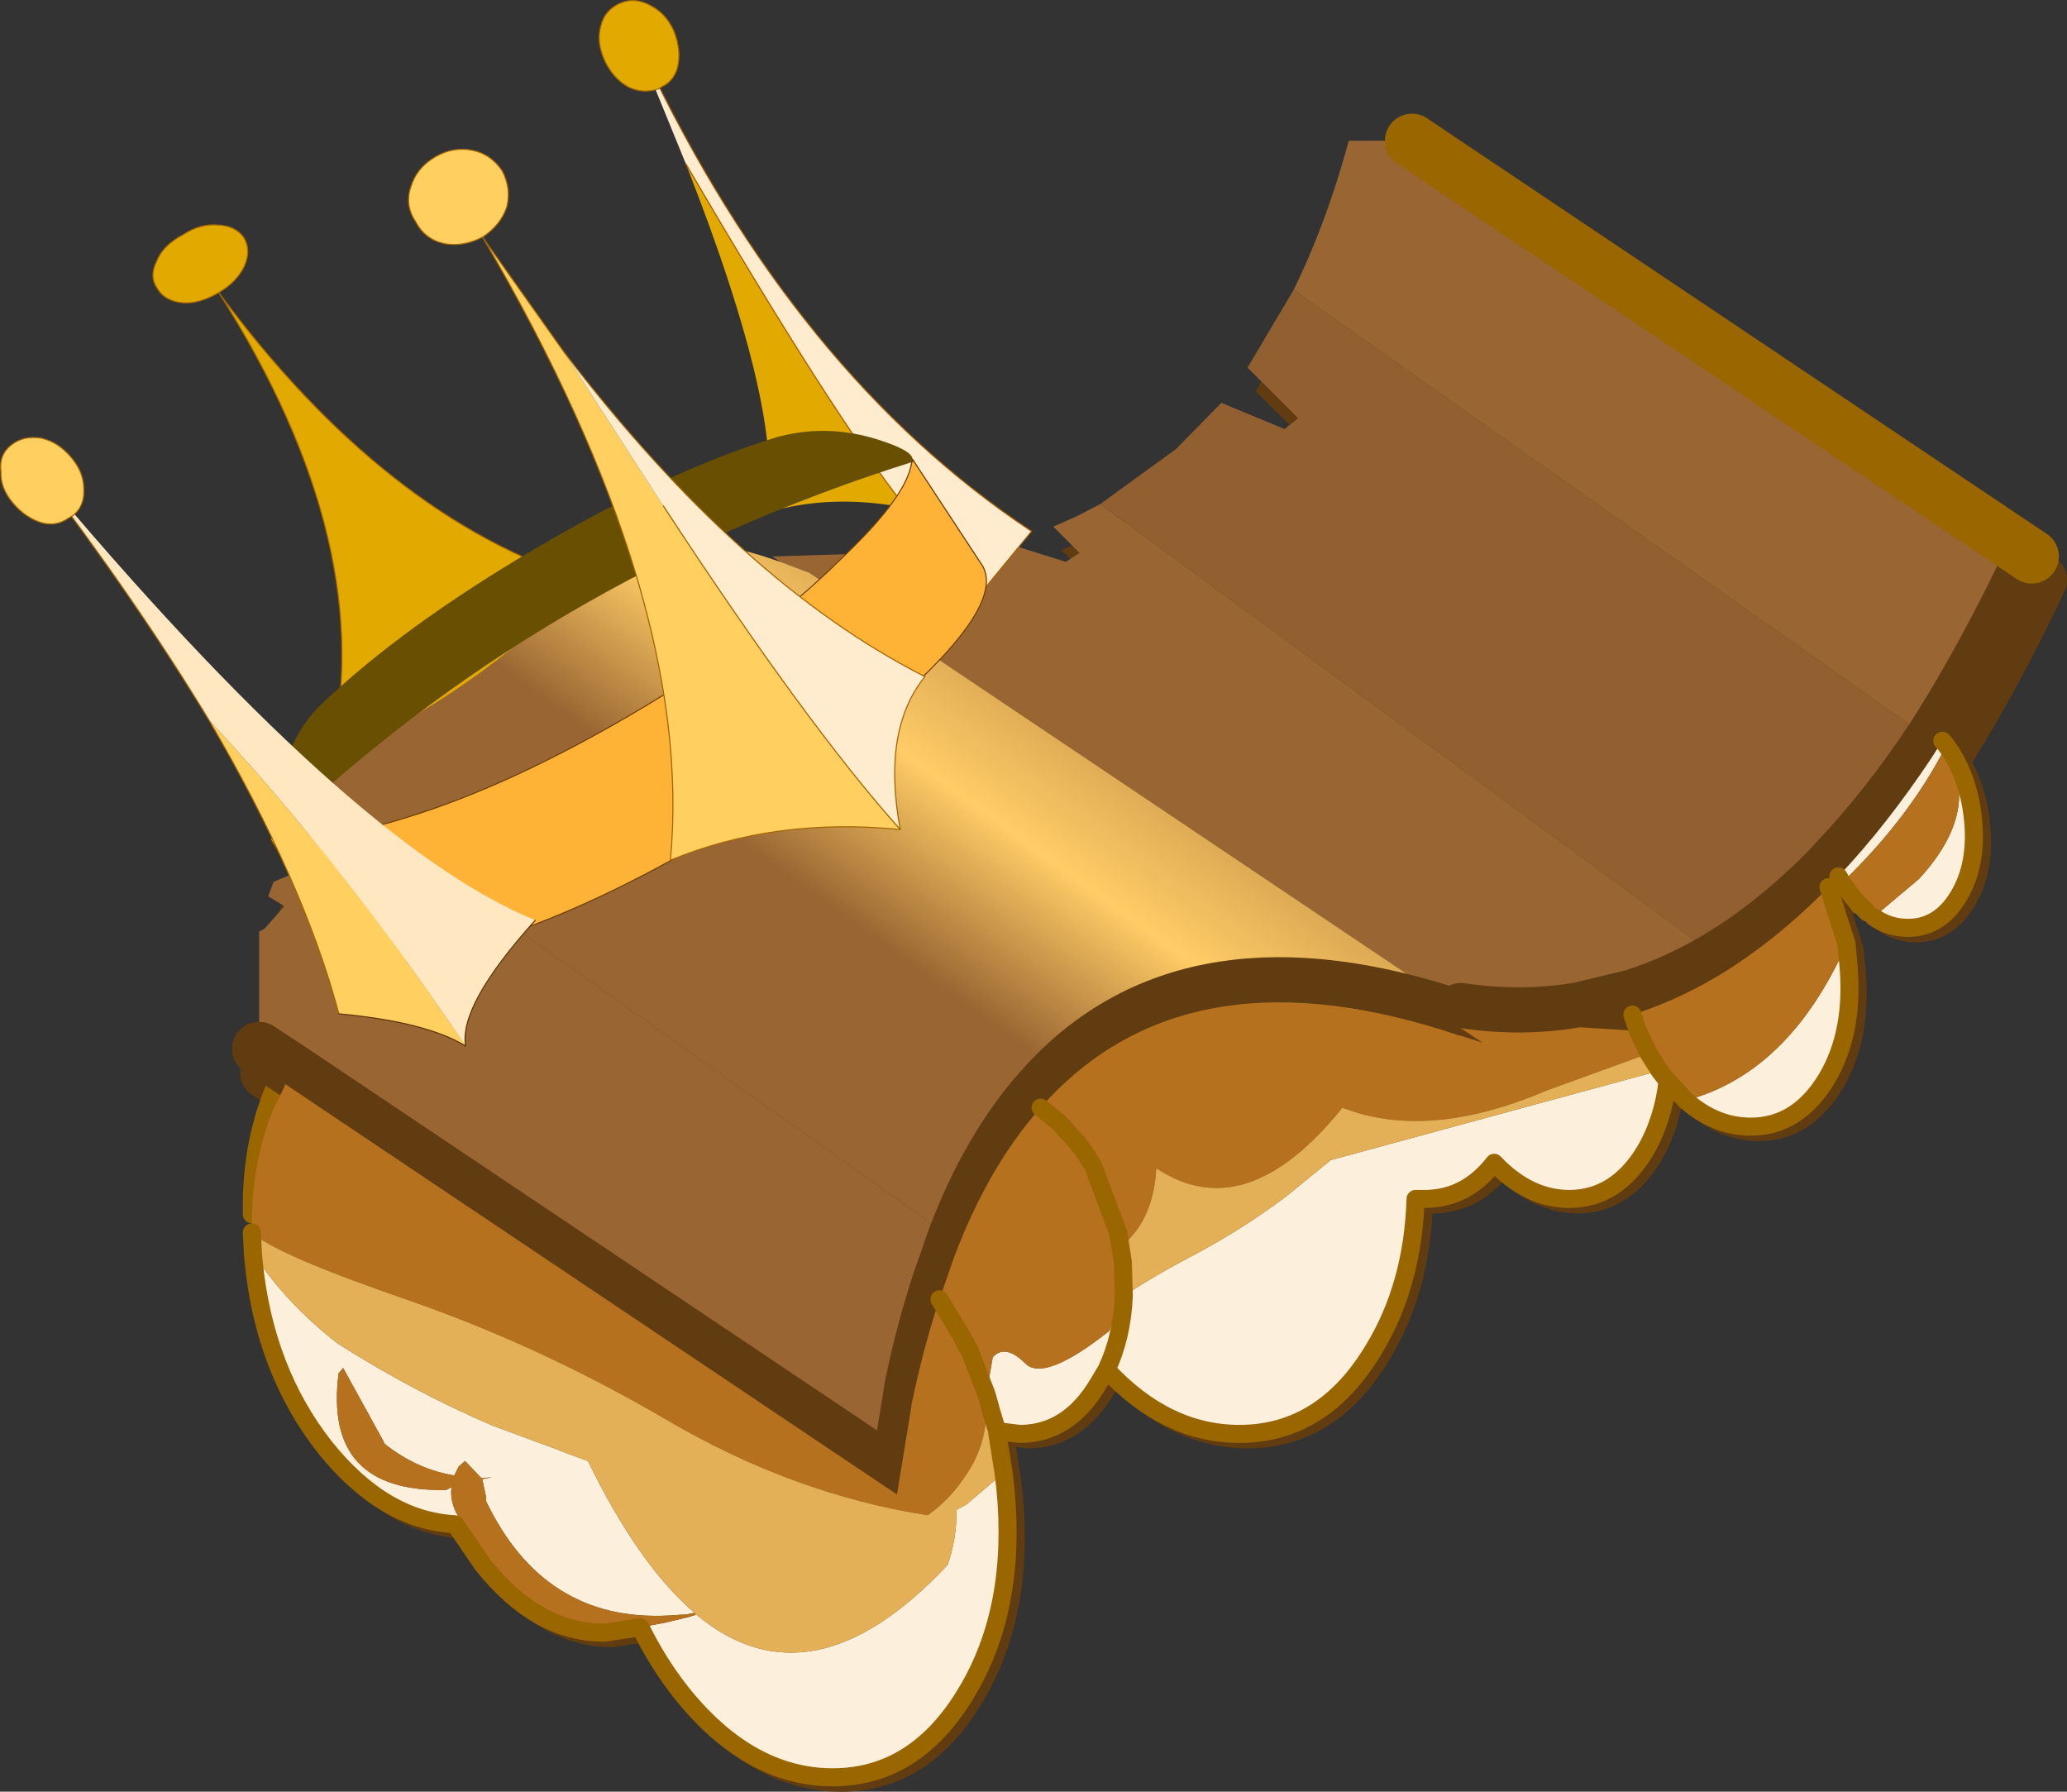 <svg viewBox="0 0 114.39 99.136" xmlns="http://www.w3.org/2000/svg" xmlns:xlink="http://www.w3.org/1999/xlink"><rect x="0" y="0" width="114.39" height="99.136" fill="#333333" stroke="none"/><g transform="translate(-192.61 -167.56)"><use transform="translate(205.45 173.85)" width="101.55" height="92.85" xlink:href="#a"/><use transform="translate(206.05 208.05)" width="96.3" height="58.35" xlink:href="#b"/><use transform="matrix(1.077 -.633 .592 .996 189.17 188.52)" width="38.2" height="41.85" xlink:href="#c"/></g><defs><g id="a"><path d="M.85 51.55v-6.5l.3-.15 1.1-1.25-.9-.55.3-.8 2.9-1.2.15-.45-.5-.75-.95-.35-.05-.65 1.85-3.5 2.9-1.2-.35-1.05L6.55 33l1.1-1.5q8.85-11.55 22.05-6.9l-.45-.3 11.2-.35 1.7-.4 3.35 1.05.75-.5-1.45-1.45 1.35-.6 1.25-.65q2.25-1.3 4.2-3.05l2.5-2.55 3.5 1.45.75-.6-2.8-2.8 2.55-4.3q1.8-3.7 3.05-8.25h3.5l34.3 23q-2.4 5.1-4.95 9.2l.1.1q1.35 1.75 1.6 4.25t-.8 4.25-2.8 1.75q-1.05 0-1.9-.6l-.35-.25-.4-.4h-.05l-.35-.45-.05-.05-.55-.75-.2-.35-.55.6 1 3.15.1 1.1q.35 3.75-1.2 6.35-1.6 2.65-4.2 2.65-1.95 0-3.6-1.45l-1-1.1q-.25 2.2-1.25 3.9-1.6 2.65-4.2 2.65-2.25 0-4.15-2-1.55 2-3.85 2h-.5q-.15 4.75-2.3 8.3-2.8 4.7-7.45 4.7-4.05 0-7.35-3.55l-.45.75q-1.65 2.8-4.35 2.8l-1.25-.15v.1l.35 2.2.1.85q.65 6.65-2.15 11.3-2.8 4.7-7.4 4.7-4.65 0-8.4-4.7-1.3-1.65-2.25-3.6l-2 .3q-3.75 0-6.75-3.8l-1.5-2.2q-3.95-.2-7.2-4.25Q1.15 68.35.55 62.35L.5 61.8v-.05L.45 60.7v-.95q.1-3.25 1.2-5.9l.5-1 .15-.35-1.45-.95m46.9 16.75q.85-1.8.95-4.05v-.1l-.05-1.8-.25-1.6L47 57l-.2-.3-.05-.1-.4-.6-.15-.15-.05-.1-.15-.15-.8-.9-.85-.7-.25-.2.25.2.85.7.8.9.15.15.05.1.15.15.4.6.05.1.2.3 1.4 3.75.25 1.6.05 1.8v.1q-.1 2.25-.95 4.05m-9.25-3.9.8-2.3q1.9-5.05 4.8-8.3l.45-.5q8-8.45 22.7-3.5-14.7-4.95-22.7 3.5l-.45.5q-2.9 3.25-4.8 8.3l-.8 2.3 1.3 2.15.05.15.1.1v.1l.05.1.1.1.05.1.95 2.45.2.7.05.2.35 1.15-.35-1.15-.05-.2-.2-.7-.95-2.45-.05-.1-.1-.1-.05-.1v-.1l-.1-.1-.05-.15-1.3-2.15q-.9 2.7-1.55 5.85v.05l-.8 4.9L2.3 52.5l33.85 22.7.8-4.9v-.05q.65-3.15 1.55-5.85M88.25 41q2.65-2.8 5.15-6.55l.6-.95-.6.95Q90.9 38.2 88.25 41M78.8 52.3l-.1-.1-.35-.45-.6-.95-.6-1.25-.3-.9.3.9.6 1.25.6.95.35.45.1.1m-1.95-3.65q2.4-.75 4.75-2.15 3.15-1.9 6.1-4.9-2.95 3-6.1 4.9-2.35 1.4-4.75 2.15l-2.9.7q-3.2.55-6.6.05 3.4.5 6.6-.05l2.9-.7" fill="#613c10" fill-rule="evenodd" transform="translate(1.1 1.5)"/><path d="m94 33.5.1.1q1.35 1.75 1.6 4.25t-.8 4.25-2.8 1.75q-1.05 0-1.9-.6m-.35-.25-.4-.4h-.05l-.35-.45-.05-.05-.55-.75-.2-.35m-.55.6 1 3.15.1 1.1q.35 3.75-1.2 6.35-1.6 2.65-4.2 2.65-1.95 0-3.6-1.45l-1-1.1q-.25 2.2-1.25 3.9-1.6 2.65-4.2 2.65-2.25 0-4.15-2-1.55 2-3.85 2h-.5q-.15 4.75-2.3 8.3-2.8 4.7-7.45 4.7-4.05 0-7.35-3.55l-.45.75q-1.65 2.8-4.35 2.8l-1.25-.15v.1l.35 2.2.1.85q.65 6.65-2.15 11.3-2.8 4.7-7.4 4.7-4.65 0-8.4-4.7-1.3-1.65-2.25-3.6l-2 .3q-3.75 0-6.75-3.8l-1.5-2.2q-3.95-.2-7.2-4.25Q1.15 68.35.55 62.35L.5 61.8m0-.05L.45 60.7v-.95q.1-3.25 1.2-5.9l.5-1 .15-.35m41.8 1.3.25.2.85.7.8.9.15.15.05.1.15.15.4.6.05.1.2.3 1.4 3.75.25 1.6.05 1.8v.1q-.1 2.25-.95 4.05m-9.25-3.9 1.3 2.15.05.15.1.1v.1l.05.1.1.1.05.1.95 2.45.2.7.05.2.35 1.15m35.15-23.05.3.9.6 1.25.6.95.35.45.1.1" fill="none" stroke="#613c10" stroke-linecap="round" stroke-linejoin="round" transform="translate(1.1 1.5)"/><path d="M100.05 25.8q-2.4 5.1-4.95 9.2l-.6.95Q92 39.7 89.35 42.5l-.55.6q-2.95 3-6.1 4.9-2.35 1.4-4.75 2.15l-2.9.7q-3.2.55-6.6.05M3.4 54l-1.45-.95m66.4-1.75q-14.7-4.95-22.7 3.5l-.45.5q-2.9 3.25-4.8 8.3l-.8 2.3q-.9 2.7-1.55 5.85v.05l-.8 4.9L3.4 54M65.75 2.8l34.3 23" fill="none" stroke="#613c10" stroke-linecap="round" stroke-linejoin="round" stroke-width="3"/><path d="m76.4 47.35.3.9-3.2-.2 2.9-.7" fill="#e3b058" fill-rule="evenodd" transform="translate(1.1 1.5)"/><path d="M81.15 45.2q-2.35 1.4-4.75 2.15l-2.9.7q-3.2.55-6.6.05L30.85 23.9l-1.6-.6-.45-.3 11.2-.35 1.7-.4 3.35 1.05.75-.5-1.45-1.45 1.35-.6 1.25-.65 34.2 25.1m-42.3 15.6-.8 2.3q-.9 2.7-1.55 5.85V69l-.8 4.9L1.85 51.2.4 50.25v-6.5l.3-.15 1.1-1.25-.9-.55.3-.8 2.9-1.2.15-.45-.5-.75-.95-.35-.05-.65.9-1.8 35.2 25M98.5 23q-2.4 5.1-4.95 9.2l-.6.95-35.3-24.9q1.7-3.45 2.9-7.7L60.7 0h3.5l34.3 23" fill="#963" fill-rule="evenodd" transform="translate(1.1 1.5)"/><path d="M92.95 33.15q-2.5 3.75-5.15 6.55l-.55.6q-2.95 3-6.1 4.9l-34.2-25.1 4.2-3.05 2.5-2.55 3.5 1.45.75-.6-2.8-2.8 2.55-4.3 35.3 24.9" fill="#926030" fill-rule="evenodd" transform="translate(1.1 1.5)"/><path d="m66.9 48.1 1.2.8-1.25-.4.05-.4" fill="#c18448" fill-rule="evenodd" transform="translate(1.1 1.5)"/><path d="M66.85 48.5h-.05l.1-.4-.05.4" fill="#a86f37" fill-rule="evenodd" transform="translate(1.1 1.5)"/><path d="M66.8 48.5Q52.1 43.55 44.1 52l-.45.5q-2.9 3.25-4.8 8.3l-35.2-25 .95-1.7 2.9-1.2-.35-1.05-1.05-.15 1.1-1.5q8.85-11.55 22.05-6.9l1.6.6L66.9 48.1l-.1.4" fill="url(#d)" fill-rule="evenodd" transform="translate(1.1 1.5)"/><path d="m1.85 51.2-.15.35-.5 1Q.1 55.2 0 58.45v.95" fill="none" stroke="#960" stroke-linecap="round" stroke-linejoin="round" transform="translate(1.1 1.5)"/><path d="M94.05 34.65q-2.5 3.75-5.15 6.55l-.55.6q-2.95 3-6.1 4.9-2.35 1.4-4.75 2.15l-2.9.7q-3.2.55-6.6.05m-.05.4h-.05q-14.7-4.95-22.7 3.5l-.45.5q-2.9 3.25-4.8 8.3l-.8 2.3q-.9 2.7-1.55 5.85v.05l-.8 4.9L2.95 52.7l-1.45-.95M99.6 24.5q-2.4 5.1-4.95 9.2l-.6.95" fill="none" stroke="#613c10" stroke-linecap="round" stroke-linejoin="round" stroke-width="3"/><path d="m65.3 1.5 34.3 23" fill="none" stroke="#960" stroke-linecap="round" stroke-linejoin="round" stroke-width="3"/></g><g id="b"><path d="M294.35 216.05q2.65-2.8 5.15-6.55l.6-.95.1.1q1.35 1.75 1.6 4.25t-.8 4.25-2.8 1.75q-1.05 0-1.9-.6l2.5-2.1q3.55-3.85 1.45-7.25-2.05 3.95-5.7 7.45l-.2-.35m.45 3.75.1 1.1q.35 3.75-1.2 6.35-1.6 2.65-4.2 2.65-1.95 0-3.6-1.45 5.7-1.5 8.9-8.65m-9.9 7.55q-.25 2.2-1.25 3.9-1.6 2.65-4.2 2.65-2.25 0-4.15-2-1.55 2-3.85 2h-.5q-.15 4.75-2.3 8.3-2.8 4.7-7.45 4.7-4.05 0-7.35-3.55l-.45.75q-1.65 2.8-4.35 2.8l-1.25-.15-.35-1.15-.05-.2-.2-.7.35-2.05q.7-.75 1.8.35 1.05 1.05 4.65-1.8l.8-2v.1l.25-.2q1.55-1 3.25-1.9 2.9-1.5 5.5-3.45l2.45-2 18.2-4.95.35.45.1.1m-36.75 21.7.1.85q.65 6.65-2.15 11.3-2.8 4.7-7.4 4.7-4.65 0-8.4-4.7-1.3-1.65-2.25-3.6l-2 .3q-3.75 0-6.75-3.8l-1.5-2.2q-3.95-.2-7.2-4.25-3.35-4.25-3.95-10.25l-.05-.55q1.75 2.75 4.7 5.05 4.25 2.7 8.6 4.55l3.65 1.35.1.05 1.5.55q2.8 5.75 5.9 8.4l-.5.1h-.2l-.75.05q-6.9.35-10.1-6.35v-.25l-.2-.95.55-.1-.6.05-.9-.95-.35.3-.25.5q-2.1-.35-3.85-1.75l-.1-.2-2.2-4-.25.3q-.85 6.6 5.95 6.45l.3-.15q-.1.65.25 1.4l.35.55q3 6.7 9.85 5.8l1.35-.25 1.25-.3.5-.15q6.35 5.3 13.9-2.75.5-1.4.5-3.05l.55-.3 2.05-1.75m5.7-5.7q.85-1.8.95-4.05-.1 2.25-.95 4.05" fill="#fcefdc" fill-rule="evenodd" transform="translate(-206.05 -208.05)"/><path d="M294.55 216.4q3.65-3.5 5.7-7.45 2.1 3.4-1.45 7.25l-2.5 2.1-.35-.25-.4-.4h-.05l-.35-.45-.05-.05-.55-.75m-8.65 12.05-1-1.1-.1-.1-.35-.45-.6-.95-.6-1.25-.3-.9q2.4-.75 4.75-2.15 3.15-1.9 6.1-4.9l1 3.15q-3.2 7.15-8.9 8.65m-79.35 7.3v-.95q.1-3.25 1.2-5.9l.5-1 .15-.35 33.85 22.7.8-4.9v-.05q.65-3.15 1.55-5.85l.8-2.3q1.9-5.05 4.8-8.3l.45-.5q8-8.45 22.7-3.5h.05l1.25.4-1.2-.8q3.4.5 6.6-.05l3.2.2.6 1.25-5.65 2.05q-6.55 2.8-11.3.95-5.35 6.65-10.3 3.35-.15 2.8-1.85 4.25l-.1.1-.15-.75-1.4-3.75-.2-.3-.05-.1-.4-.6-.15-.15-.05-.1-.15-.15-.8-.9-.85-.7-.25-.2.25.2.85.7.8.9.15.15.05.1.15.15.4.6.05.1.2.3 1.4 3.75.25 1.6.05 1.8-.8 2q-3.6 2.85-4.65 1.8-1.1-1.1-1.8-.35l-.35 2.05-.95-2.45-.05-.1-.1-.1-.05-.1v-.1l-.1-.1-.05-.15-1.3-2.15 1.3 2.15.05.15.1.1v.1l.05.1.1.1.05.1.95 2.45.2.7-.2.1v.15q-.05 2.05-1.25 3.7-.8 1.2-2 2.05-7.4-1.15-14.4-5.25t-14.35-6.65q-7.4-2.55-8.65-3.75m21.5 21.85q-6.85.9-9.85-5.8l-.35-.55q-.35-.75-.25-1.4l-.3.15q-6.8.15-5.95-6.45l.25-.3 2.2 4 .1.2q1.75 1.4 3.85 1.75l.25-.5.35-.3.9.95.6-.05-.55.1.2.95v.25q3.2 6.7 10.1 6.35l.75-.05h.2l.5-.1.05.1h.05l-.5.15-1.25.3-1.35.25" fill="#b6711f" fill-rule="evenodd" transform="translate(-206.05 -208.05)"/><path d="M247.8 246.75v.1l.35 2.2-2.05 1.75-.55.3q0 1.65-.5 3.05-7.55 8.05-13.9 2.75h-.05l-.05-.1q-3.1-2.65-5.9-8.4l-1.5-.55-.1-.05-3.65-1.35q-4.35-1.85-8.6-4.55-2.95-2.3-4.7-5.05v-.05l-.05-1.05q1.25 1.2 8.65 3.75 7.35 2.55 14.35 6.65t14.4 5.25q1.2-.85 2-2.05 1.2-1.65 1.25-3.7v-.15l.2-.1.05.2.35 1.15m36.05-20.9.6.95-18.2 4.95-2.45 2q-2.6 1.95-5.5 3.45-1.7.9-3.25 1.9l-.25.2v-.1l-.05-1.8-.25-1.6.15.75.1-.1q1.7-1.45 1.85-4.25 4.95 3.3 10.3-3.35 4.75 1.85 11.3-.95l5.65-2.05" fill="#e3b058" fill-rule="evenodd" transform="translate(-206.05 -208.05)"/><path d="m294.35 216.05.2.35m1.75 1.9q.85.6 1.9.6 1.75 0 2.8-1.75t.8-4.25-1.6-4.25l-.1-.1m-4.15 9.5-.4-.4h-.05l-.35-.45-.05-.05-.55-.75m.25 3.4.1 1.1q.35 3.75-1.2 6.35-1.6 2.65-4.2 2.65-1.95 0-3.6-1.45l-1-1.1q-.25 2.2-1.25 3.9-1.6 2.65-4.2 2.65-2.25 0-4.15-2-1.55 2-3.85 2h-.5q-.15 4.75-2.3 8.3-2.8 4.7-7.45 4.7-4.05 0-7.35-3.55l-.45.75q-1.65 2.8-4.35 2.8l-1.25-.15v.1l.35 2.2.1.85q.65 6.65-2.15 11.3-2.8 4.7-7.4 4.7-4.65 0-8.4-4.7-1.3-1.65-2.25-3.6l-2 .3q-3.75 0-6.75-3.8l-1.5-2.2q-3.95-.2-7.2-4.25-3.35-4.25-3.95-10.25l-.05-.55m0-.05-.05-1.05m76.7-11.15-.3-.9m10.85-7.05 1 3.15m-10.95 6.05.6.95.35.45.1.1m-1.05-1.5-.6-1.25m-28.75 11.2-1.4-3.75-.2-.3-.05-.1-.4-.6-.15-.15-.05-.1-.15-.15-.8-.9-.85-.7-.25-.2m4.6 10.35-.05-1.8-.25-1.6m.3 3.4v.1q-.1 2.25-.95 4.05m-9.25-3.9 1.3 2.15.05.15.1.1v.1l.05.1.1.1.05.1.95 2.45.2.7.05.2.35 1.15" fill="none" stroke="#960" stroke-linecap="round" stroke-linejoin="round" transform="translate(-206.05 -208.05)"/></g><g id="e"><path d="M-12.8 4.2q6.75-7.45 6.35-21.9-1 0-1.6-.45-.65-.5-.65-1.2-.05-.7.6-1.15.6-.5 1.6-.45.9-.05 1.55.45.65.45.7 1.15 0 .7-.65 1.2-.65.45-1.55.45Q-5.2-4.35 1 3.05q-6.7 2-13.8 1.15" fill="#e2aa01" fill-rule="evenodd" transform="translate(19.1 20.95)"/><path d="M6.3 25.15q6.75-7.45 6.35-21.9-1 0-1.6-.45-.65-.5-.65-1.2-.05-.7.6-1.15.6-.5 1.6-.45.9-.05 1.55.45.65.45.7 1.15 0 .7-.65 1.2-.65.45-1.55.45Q13.9 16.6 20.1 24" fill="none" stroke="#a36501" stroke-linecap="round" stroke-linejoin="round" stroke-width=".05"/><path d="M14.25-11.7q-.1 13.95.6 19.5-2.55-2.45-5.5-3.2 2.9-3.1 4.9-16.3" fill="#e2aa01" fill-rule="evenodd" transform="translate(19.1 20.95)"/><path d="m14.25-11.7.75-5.4h.1q-1.45 16.75 4 28.9l-3.55 1.4-.7-5.4q-.7-5.55-.6-19.5" fill="#ffecce" fill-rule="evenodd" transform="translate(19.1 20.95)"/><path d="M33.35 9.25q-.1 13.95.6 19.5l.7 5.4 3.55-1.4" fill="none" stroke="#a95c01" stroke-linecap="round" stroke-linejoin="round" stroke-width=".05"/><path d="M38.2 32.75q-5.45-12.15-4-28.9" fill="none" stroke="#a95c01" stroke-linecap="round" stroke-linejoin="round" stroke-width=".05"/><path d="M16.5-19.05q.4.7.3 1.6-.15 1-.7 1.6-.45.45-1 .4h-.2q-.7-.15-1.1-.8-.4-.75-.3-1.7t.65-1.5q.5-.55 1.25-.45.7.1 1.1.85" fill="#e2aa01" fill-rule="evenodd" transform="translate(19.1 20.95)"/><path d="M35.6 1.9q.4.7.3 1.6-.15 1-.7 1.6-.45.45-1 .4H34q-.7-.15-1.1-.8-.4-.75-.3-1.7t.65-1.5q.5-.55 1.25-.45.7.1 1.1.85z" fill="none" stroke="#a36501" stroke-linecap="round" stroke-linejoin="round" stroke-width=".05"/><path d="m16.1 6.05.1-.1v.1h-.1m-32.95 0h.05-.05" fill="#e2aa01" fill-rule="evenodd" transform="translate(19.1 20.95)"/><path d="m-16.8 6.05 1.3-1.75q1.6-2 3.55-2.55Q-7.05.5-.2.5q6.8 0 11.7 1.25 2.1.6 3.65 2.35 1.25 1.45 1.05 1.85l-.1.1q-16.75-4.15-32.85 0h-.05" fill="#694f01" fill-rule="evenodd" transform="translate(19.1 20.95)"/><path d="M-16.8 6.05h.05q3.35 1.8 4.8 2.2l.95.25Q-6.4 9.65-.2 9.65q6.15 0 10.75-1.15l.95-.25q3.7-.95 4.6-2.2h.1l.25 6q-.05 1.9-4.95 3.15-4.9 1.45-11.7 1.45-6.85 0-11.75-1.45-4.9-1.25-4.9-3.15v-6h.05" fill="#feb336" fill-rule="evenodd" transform="translate(19.1 20.95)"/><path d="M2.3 27h.05m32.85 0 .1-.1v.1M2.25 27h.05M35.3 27l.25 6q-.05 1.9-4.95 3.15-4.9 1.45-11.7 1.45-6.85 0-11.75-1.45-4.9-1.25-4.9-3.15v-6m32.95 0q-.9 1.25-4.6 2.2l-.95.25q-4.6 1.15-10.75 1.15-6.2 0-10.8-1.15l-.95-.25q-1.45-.4-4.8-2.2m32.85 0h.1" fill="none" stroke="#6b3c01" stroke-linecap="round" stroke-linejoin="round" stroke-width=".05"/><path d="M4.85-13.6q-.95-.05-1.6-.65-.65-.65-.6-1.6-.05-.95.6-1.55.65-.65 1.6-.65t1.6.65q.6.6.65 1.55-.05.95-.65 1.6-.65.6-1.6.65l.5 6.7.3 8.75q.5 12.5 1.7 19.05-4.5-3.55-9.45-4.3Q4.75 6.45 4.85-13.6" fill="#ffcf60" fill-rule="evenodd" transform="translate(19.1 20.95)"/><path d="M5.35-6.9q1.5 13.8 6.4 22.1-2.85 1.15-4.4 5.7-1.2-6.55-1.7-19.05l-.3-8.75" fill="#ffecce" fill-rule="evenodd" transform="translate(19.1 20.95)"/><path d="M23.95 7.35q-.95-.05-1.6-.65-.65-.65-.6-1.6-.05-.95.6-1.55.65-.65 1.6-.65t1.6.65q.6.6.65 1.55-.05.95-.65 1.6-.65.6-1.6.65M23.95 7.35l.5 6.7q1.5 13.8 6.4 22.1-2.85 1.15-4.4 5.7-4.5-3.55-9.45-4.3 6.85-10.15 6.95-30.2m.8 15.45q.5 12.5 1.7 19.05" fill="none" stroke="#a36501" stroke-linecap="round" stroke-linejoin="round" stroke-width=".05"/><path d="M-16.5-.35q1.85 9.1 2.4 19.65-.95-1.95-4.1-4.4 1.65-6.3 1.7-15.25" fill="#ffcf60" fill-rule="evenodd" transform="translate(19.1 20.95)"/><path d="M-14.1 19.3q-.55-10.55-2.4-19.65-.05-6.55-.9-14.55 3.45 23.1 8.8 30.7-4.85 1.65-5.5 3.5" fill="#ffe8c1" fill-rule="evenodd" transform="translate(19.1 20.95)"/><path d="M1.7 6.05q.85 8 .9 14.55-.05 8.95-1.7 15.25" fill="none" stroke="#a36501" stroke-linecap="round" stroke-linejoin="round" stroke-width=".05"/><path d="M5 40.25q.65-1.85 5.5-3.5m-9.6-.9q3.15 2.45 4.1 4.4" fill="none" stroke="#5f3401" stroke-linecap="round" stroke-linejoin="round" stroke-width=".05"/><path d="M-16.5-16q.55.55.7 1.5t-.25 1.65q-.35.7-1 .8h-.25q-.6.05-1.05-.4-.55-.6-.7-1.55t.25-1.6q.3-.75 1-.85t1.3.45" fill="#ffcf60" fill-rule="evenodd" transform="translate(19.1 20.95)"/><path d="M2.6 4.95Q2 4.4 1.3 4.5t-1 .85q-.4.65-.25 1.6t.7 1.55q.45.45 1.05.4h.25q.65-.1 1-.8.4-.7.25-1.65t-.7-1.5z" fill="none" stroke="#a36501" stroke-linecap="round" stroke-linejoin="round" stroke-width=".05"/></g><linearGradient id="d" x1="-819.2" x2="819.2" gradientTransform="matrix(.011 -.015 .029 .021 42.75 31.3)" gradientUnits="userSpaceOnUse"><stop stop-color="#963" offset="0"/><stop stop-color="#fc6" offset=".302"/><stop stop-color="#963" offset=".929"/></linearGradient><use width="38.2" height="41.85" xlink:href="#e" id="c"/></defs></svg>